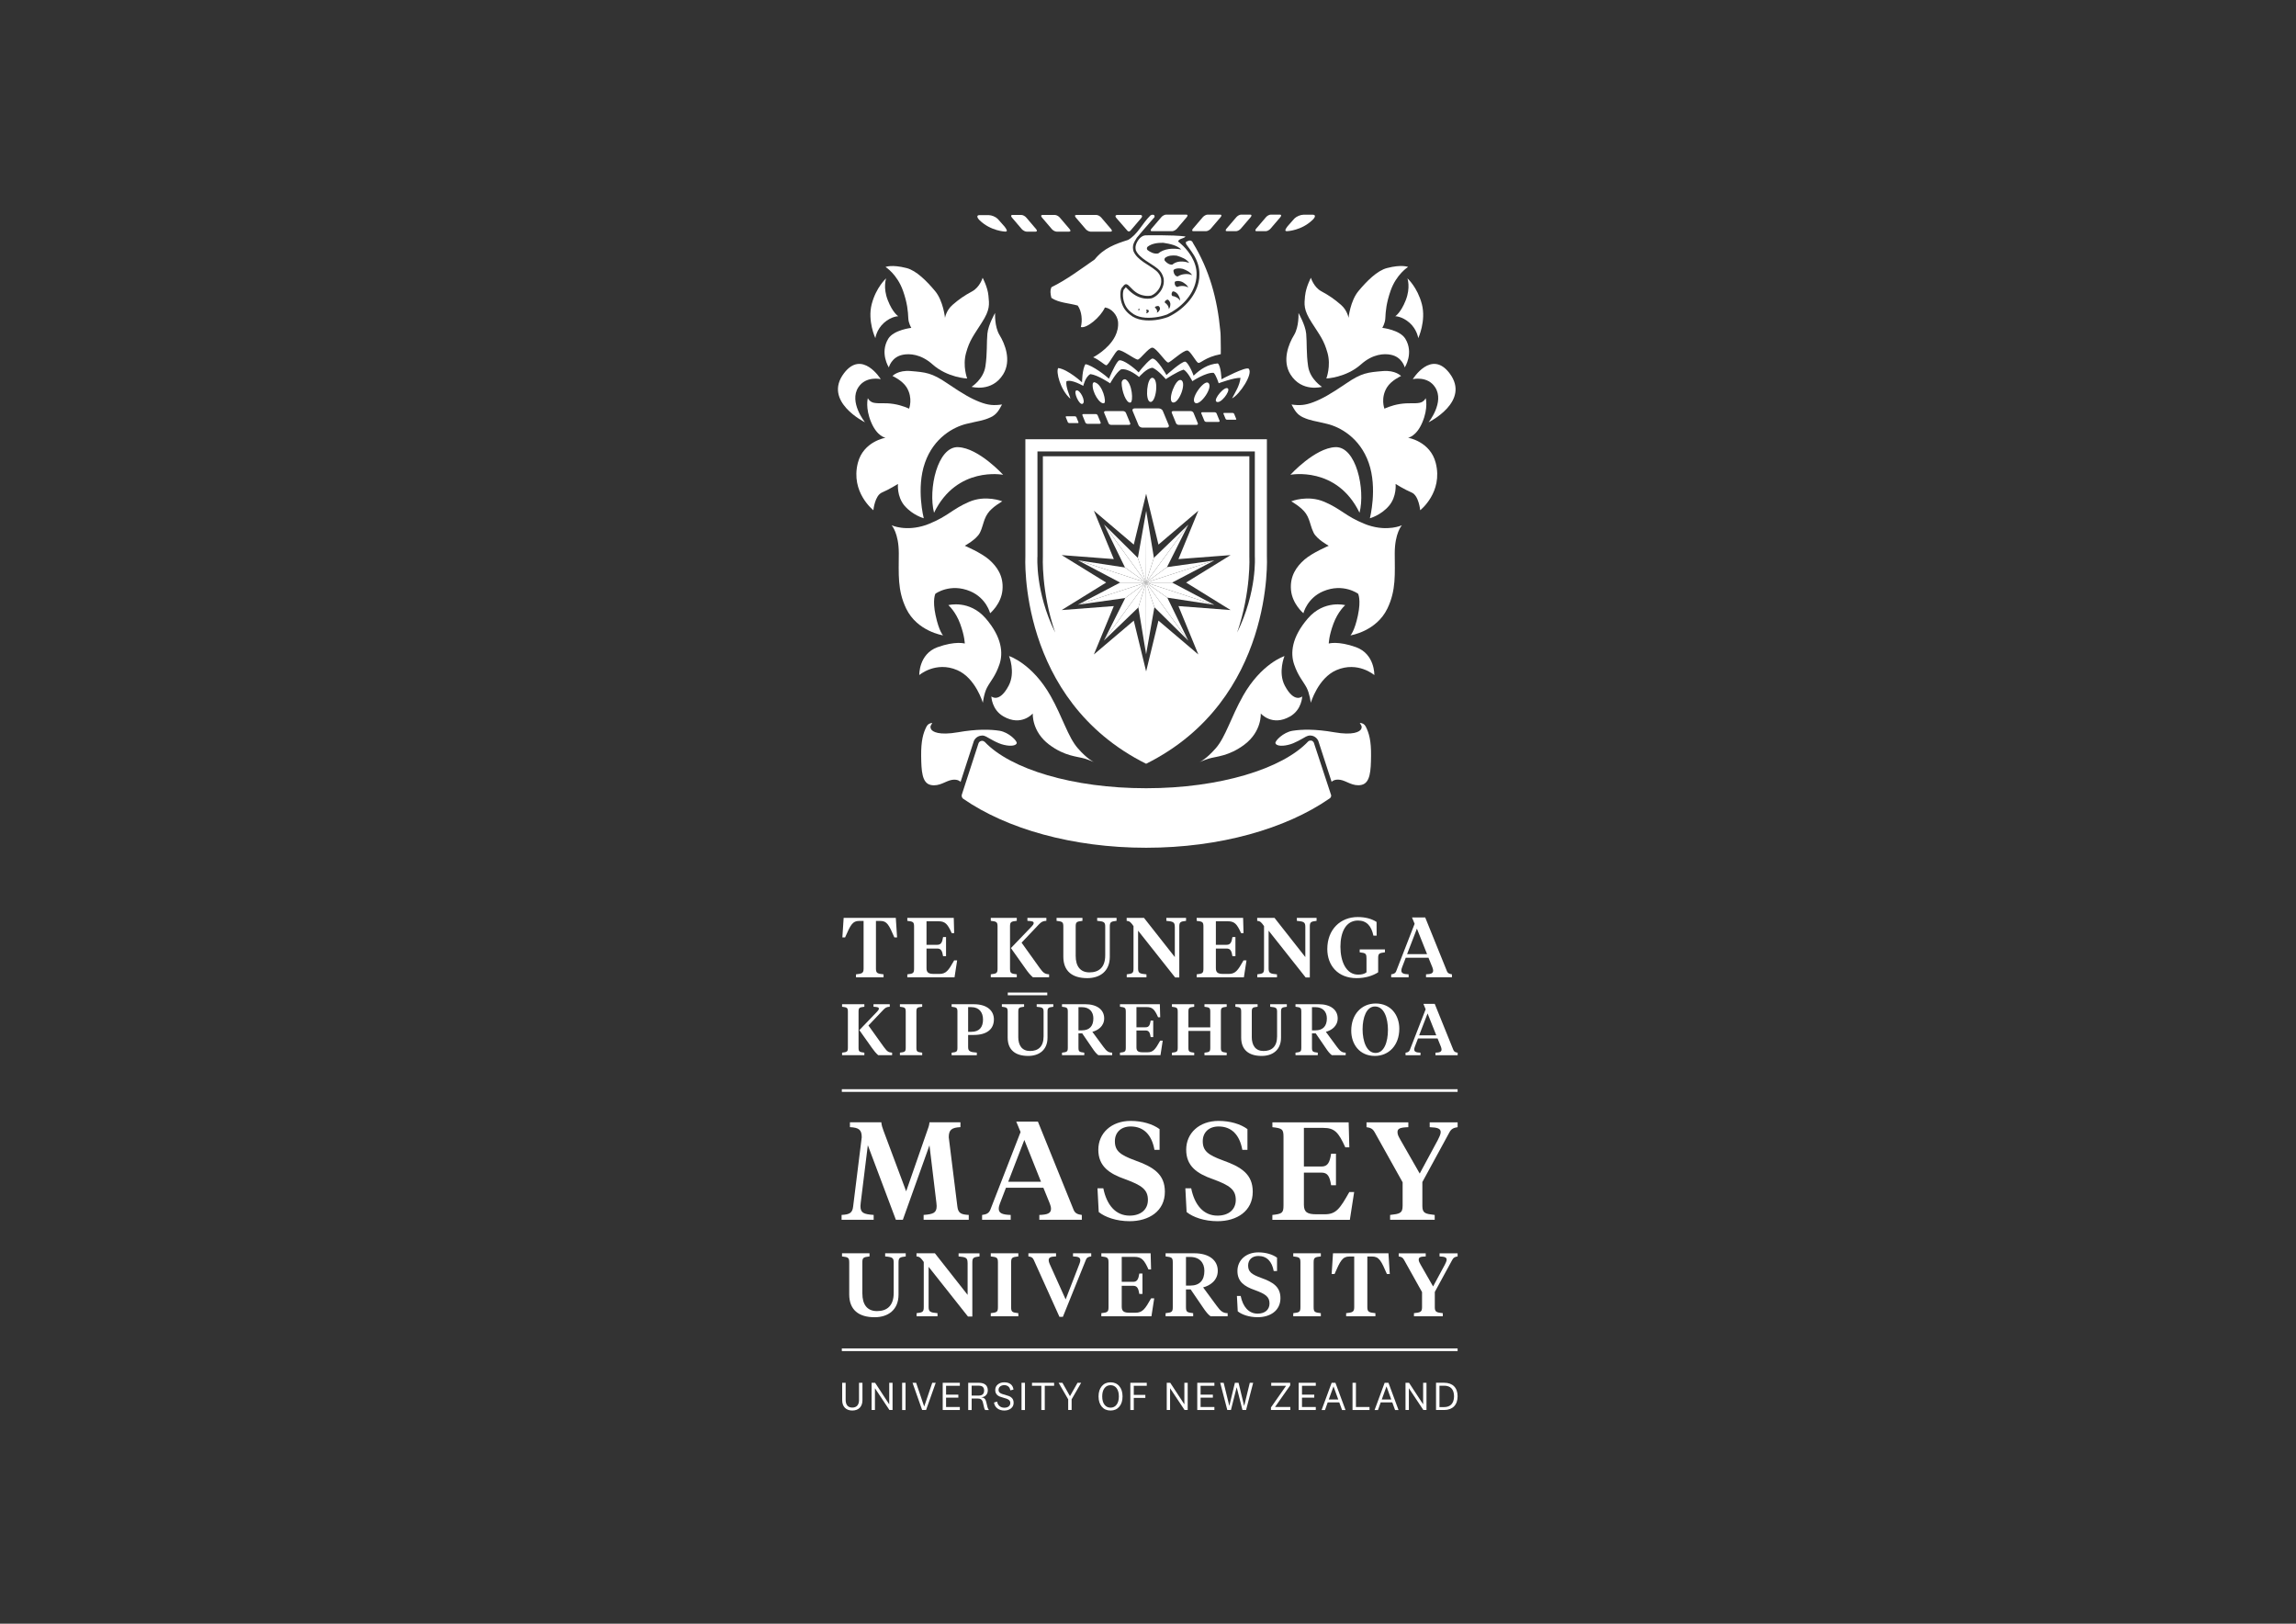 <?xml version="1.0" encoding="UTF-8"?><svg id="P_White" xmlns="http://www.w3.org/2000/svg" viewBox="0 0 841.89 595.28"><rect x="0" y="0" width="841.89" height="595.28" fill="#333333" stroke="none"/><defs><style>.cls-1{fill:#fff;}.cls-2{fill:none;stroke:#fff;stroke-miterlimit:10;}</style></defs><g id="Crest"><path class="cls-1" d="m363.51,255.32s.1,4.87,4.45,7.34c6.6,3.78,10.74-1.09,10.74-1.09,0,0-.47,6.56,6.02,11.43,5.78,4.33,10.29,4.28,13.11,5.14,1.71.55,3.36,1.28,3.36,1.28,0,0-2.41-1-5.99-5.11-3.58-4.09-5.62-11.48-9.94-19.12-6.79-12.02-15.26-14.67-15.26-14.67,0,0,2.44,5.93-.13,10.84-3.48,6.6-6.36,3.95-6.36,3.95"/><path class="cls-1" d="m343.07,225.66c-1.25-5.85-.08-7.99-.08-7.99,0,0,5.44-4.01,12.8-.9,5.91,2.51,7.27,8.05,7.27,8.05,0,0,4.07-3.37,4.52-8.51.47-5.13-2.01-8.61-4.92-11.16-2.93-2.54-8.9-5.07-8.9-5.07,0,0,4.31-2.33,5.53-4.74.49-.95.78-1.88,1.07-2.82.44-1.44.84-2.86,1.8-4.27,1.54-2.32,5.36-4.46,5.36-4.46,0,0-6.04-2.46-12.19.2-6.17,2.66-7.72,5.25-14.6,8.03-.45.19-.88.35-1.3.5h-.02c-7.36,2.46-12.47.05-12.47.05,0,0,2.63,2.82,2.63,10.29s-.56,13.48,2.71,20.26c4.05,8.39,13.52,9.81,13.52,9.81,0,0-1.47-1.42-2.72-7.28"/><path class="cls-1" d="m350.98,245.67c6.76,2.9,9.41,11.99,9.41,11.99,0,0,.4-3.47,1.56-5.64,1.3-2.41,3.05-4.1,4.54-8.5,1.38-4.09.92-9.89-5.06-16.82-6-6.92-13.69-4.85-13.69-4.85,0,0,2.65,2.26,4.34,6.86,1.68,4.6,1.68,7.22,1.68,7.22,0,0-3.37-1.04-10,1.34-6.91,2.53-6.68,10.22-6.68,10.22,0,0,6.03-5.2,13.9-1.82"/><path class="cls-1" d="m331.11,106.59c1.59,4.54,1.83,7.52,1.94,10.05.07,1.94,1.11,3.56,1.11,3.56,0,0-6.42.72-8.44,3.96-3.23,5.27.2,10.55.2,10.55,0,0,.92-3.86,5.18-4.66,2.35-.45,6.51-.32,10.85,3.55,5.48,4.88,12.69,5.17,12.69,5.17,0,0-1.74-4.56-.42-9.33,1.31-4.76,2.76-6.39,5.79-11.18,3.06-4.74,2.74-6.58,2.43-9.83-.29-3.2-2.13-6.59-2.13-6.59,0,0-1.01,3.44-3.83,4.97-2.85,1.53-4.89,2.94-7.21,4.97-2.34,2.02-2.76,4.76-2.76,4.76,0,0-.61-6.19-3.64-9.84-3.05-3.64-6.85-7.49-10.44-8.42-5.49-1.41-7.72-.4-7.72-.4,0,0,4.25,2.64,6.39,8.71"/><path class="cls-1" d="m364.87,114.74s-2.52,4.35-2.82,7.59c-.32,3.25,0,7.2-.72,11.97-.71,4.77-5.07,7.51-5.07,7.51,0,0,7.42,2.12,11.57-4.56,3.16-5.09.62-11.26-1.32-14.41-1.92-3.15-1.63-8.1-1.63-8.1"/><path class="cls-1" d="m324.11,118.37c2.8-2.47,5.28-2.43,5.28-2.43,0,0-2.04-1.21-3.86-5.88-1.83-4.66-.61-8-.61-8,0,0-3.66,3.23-5.28,9.42-1.61,6.19,1.33,12.49,1.33,12.49,0,0,.41-3.16,3.15-5.6"/><path class="cls-1" d="m314.73,142c2.77-4.28,8.22-3,8.22-3,0,0-6.81-11-13.5-2.14-7.8,10.34,7.72,17.96,7.72,17.96,0,0-5.97-7.39-2.44-12.82"/><path class="cls-1" d="m351.36,163.93c-7.61-.33-11.07,15.46-8.87,24.06,8.36-17.24,25.34-13.92,25.34-13.92,0,0-8.95-9.82-16.46-10.13"/><path class="cls-1" d="m331.71,185.44c2.96,3.46,7.01,4.56,7.01,4.56,0,0-2.84-10.97.42-20.29,3.24-9.34,10.63-13.19,15.21-14.31,4.56-1.12,6.09-1.12,8.92-2.43,2.2-1.04,2.99-2.53,4.15-4.68-2.93.41-4.97.31-8.11-.9-3.15-1.22-6.07-2.85-11.87-6.79-5.78-3.96-8.02-4.1-13.49-4.57-4.67-.41-6.7,1.81-6.7,1.81,0,0,3.59,1.6,5.19,4.16,2.43,3.96.9,7.83.9,7.83,0,0-2.44-1.22-5.68-1.73-3.25-.51-5.18-.06-7.11-.41-1.72-.29-2.33-1.72-2.33-1.72,0,0-1.01,3.55,1.22,8.85,2.22,5.26,5.27,5.67,5.27,5.67,0,0-8.13,1.3-10.16,9.23-2.73,10.75,5.7,17.34,5.7,17.34,0,0,.51-5.38,3.14-6.49,2.63-1.11,5.88-3.15,5.88-3.15,0,0-.51,4.56,2.43,8.02"/><path class="cls-1" d="m380.41,204.06v-38.56h79.71v38.56s.88,12.86-6.49,27.85c5.18-15.13,4.48-27.98,4.48-27.98v-36.64h-75.71v36.64s-.69,12.85,4.51,27.98c-7.39-14.99-6.51-27.85-6.51-27.85m70.83,19.6l-19.12-1.46,7.29,17.74-14.62-12.41-4.52,18.63-4.53-18.63-14.63,12.41,7.31-17.74-19.12,1.46,16.31-10.09-16.31-10.06,19.12,1.46-7.31-17.74,14.63,12.43,4.53-18.65,4.52,18.65,14.62-12.43-7.29,17.74,19.12-1.46-16.31,10.06,16.31,10.09Zm-75.25-19.81s-2.94,52.61,44.28,76.16c47.22-23.55,44.28-76.16,44.28-76.16v-42.81h-88.56v42.81Z"/><path class="cls-1" d="m360.1,269.65c.56,0,1.03.16,1.52.41,1.4.76,4.07,2.47,6.51,3.02,2.83.68,4.52.16,4.68-.63.19-.82-2.89-3.96-6.25-4.53-3.38-.54-8.44-.67-15.31.54-6.88,1.2-9.41-.15-9.88-1.21-.48-1.07.11-1.44.49-2.21-.96.07-1.67.46-2.12,1.32-1.24,2.4-2.03,5.27-1.97,10.76.07,5.49.29,9.94,3.48,10.65,3.19.7,5.53-1.51,7.83-1.86,2.29-.36,3.14.76,3.14.76l4.88-15.01c.5-1.16,1.67-1.98,3.02-1.98"/><path class="cls-1" d="m498.61,265.03c.38.78.98,1.15.51,2.22-.49,1.06-3.02,2.41-9.89,1.21-6.88-1.21-11.96-1.09-15.32-.54-3.37.56-6.44,3.71-6.24,4.53.16.8,1.85,1.32,4.68.63,2.44-.54,5.1-2.26,6.51-3.02.49-.24.96-.41,1.51-.41,1.36,0,2.52.83,3.03,1.99l4.88,15.01s.85-1.12,3.15-.76c2.29.35,4.64,2.56,7.82,1.86,3.19-.72,3.43-5.16,3.48-10.65.07-5.5-.73-8.36-1.96-10.76-.46-.85-1.15-1.24-2.13-1.32"/><path class="cls-1" d="m481.8,272.37c-.24-.51-.61-.88-1.17-.88-.37,0-.7.1-.95.33-9.42,10.04-32.48,17.16-59.42,17.16s-49.74-7.02-59.18-16.99c-.29-.24-.62-.39-.98-.39-.57,0-1.07.34-1.28.83l-6.12,18.83c-.06.15-.07.3-.07.47,0,.48.23.89.58,1.13,15.85,10.96,40.01,17.94,67.05,17.94s51.24-6.99,67.13-17.98c.41-.23.72-.61.72-1.1,0-.17-.03-.34-.11-.49-.03,0-6.21-18.85-6.21-18.85"/><path class="cls-1" d="m442.21,84.76c.54,0,1.31-.41,1.76-.93l3.59-4.2c.46-.54.38-.95-.13-.95h-4.64c-.52,0-1.31.42-1.77.95l-3.58,4.2c-.45.52-.39.93.13.93h4.64Z"/><path class="cls-1" d="m422.37,84.76h7.42c.53,0,1.31-.41,1.77-.93l3.58-4.2c.44-.54.39-.95-.14-.95h-7.41c-.53,0-1.34.42-1.77.95l-3.59,4.2c-.46.52-.39.93.14.93"/><path class="cls-1" d="m374.63,83.97c.46.51,1.26.95,1.78.95h3.35c.51,0,.6-.43.14-.95l-3.59-4.21c-.44-.52-1.23-.95-1.76-.95h-3.36c-.51,0-.59.43-.14.95l3.59,4.21Z"/><path class="cls-1" d="m385.66,83.97c.43.51,1.24.95,1.77.95h4.61c.55,0,.61-.43.15-.95l-3.59-4.21c-.44-.52-1.24-.95-1.75-.95h-4.64c-.53,0-.59.43-.14.95l3.6,4.21Z"/><path class="cls-1" d="m368.61,84.91c1.04,0,.5-.83-.26-1.84l-2.51-2.83c-.76-.76-2.24-1.37-3.28-1.37h-3.43c-1.03,0-1.01.8.04,1.85,4.11,4.02,9.44,4.19,9.44,4.19"/><path class="cls-1" d="m453.22,84.76c.53,0,1.32-.41,1.76-.93l3.6-4.2c.45-.54.39-.95-.14-.95h-3.36c-.52,0-1.3.42-1.75.95l-3.6,4.2c-.44.52-.39.93.14.93h3.36Z"/><path class="cls-1" d="m464.13,84.76c.51,0,1.3-.41,1.74-.93l3.6-4.2c.43-.54.39-.95-.15-.95h-3.35c-.53,0-1.33.42-1.77.95l-3.59,4.2c-.44.52-.39.93.14.93h3.38Z"/><path class="cls-1" d="m471.91,84.76s5.31-.16,9.44-4.2c1.05-1.03,1.08-1.84.02-1.84h-3.43c-1.05,0-2.52.62-3.29,1.38l-2.49,2.81c-.76,1.01-1.32,1.85-.26,1.85"/><path class="cls-1" d="m398.07,83.97c.44.51,1.24.95,1.78.95h7.42c.53,0,.58-.43.12-.95l-3.59-4.21c-.44-.52-1.22-.95-1.76-.95h-7.42c-.53,0-.59.43-.14.95l3.6,4.21Z"/><path class="cls-1" d="m413.26,84.42c.37.56,1,.56,1.38,0l3.95-4.64c.37-.54.15-.99-.52-.99h-8.36c-.67,0-.88.46-.5.98l4.05,4.66Z"/><path class="cls-1" d="m413.54,87.99c-4.55,1.46-8.8,2.94-12.16,7.14-5.19,3.6-10.35,7.48-15.82,10.15-.62,1.21-.34,2.72-.04,3.93,2.72,1.83,6.33,1.88,9.65,2.81,1.51,2.12,1.78,5.46,1.15,7.88,2.1.62,7.22-3.58,8.83-7.18,2.42.32,4.51,2.76,4.8,5.19.19,1.98-.27,3.77-1.05,5.35-2.43,4.86-8.06,7.73-8.06,7.73,2.28.93,3.97,2.69,4.74,2.92.81.22,3.36-5.28,4.43-5.52,1.36-.32,6.13,3.44,7.17,3.44.87,0,4.01-4.45,5.37-4.37,1.53.1,4.73,5.3,5.78,5.45.71.08,5.51-4.58,7.05-4.41,1.11.12,3.15,4.21,3.97,4.53.86.3,2.47-2.09,8.28-3.19,0,0,.05-3.78-.05-6.58-.02-.77-.06-1.47-.13-2-1.1-11.81-4.05-22.43-10.01-32.16-.3-.9-1.19-1.22-2.09-.61-.58,0-.62.51-.39,1.06,0,0,2.05,2.7,2.88,4.1,1.22,2.1,2.01,4.44,1.95,7,.01.91-.08,1.79-.27,2.68-1.22,5.7-5.94,10.41-11.17,12.87-1.4.51-2.97.91-4.56,1.12-3.29.41-6.94.17-9.47-1.97-.83-.63-1.52-1.38-2.09-2.23-1.01-1.62-1.56-3.77-1.39-5.81.04-.7.22-1.66.79-2.11l.14-.2c2.04-2.8,2.66,2.54,7.74,3.36.81.16,1.68.18,2.55.02.81-.31,1.56-.85,2.19-1.56.72-.79,1.22-1.7,1.43-2.64.15-.66.16-1.33.07-1.99-.27-1.19-.9-2.17-1.81-2.93-2.64-2.22-6.92-3.83-8.31-7.14-.26-.95-.28-1.74-.05-2.53.24-.79.77-1.65,1.28-2.46.13-.2,2.36-2.83,2.39-2.83l4.07-4.68c.32-1.23-1.19-.93-1.5-.63-3.06,3.01-4.61,6.93-8.25,9.02"/><path class="cls-1" d="m433.17,91.48c-3.01-.63-6.34-.35-8.48,1.43-1.51.29-2.88-.44-3.92-1.24-.31-.29-.31-.91.02-1.2,1.5-1.19,3.64-1.49,5.74-1.46,2.56.39,5.14.96,6.63,2.48m2.9,4.91c-2.13-.78-4.55-.81-6.2.61-1.11.11-2.05-.63-2.74-1.4-.2-.28-.16-.81.08-1.06,1.17-.92,2.73-.99,4.25-.83,1.8.54,3.64,1.23,4.61,2.68m1.07,4.49c-1.58-.74-3.93-.46-5.25.45-.85.01-1.4-.78-1.56-1.73-.09-.46-.04-.6.17-.78.93-.58,2.12-.51,3.26-.26,1.34.52,2.71,1.17,3.38,2.32m-5.42,4.31c-.63-.07-.96-.73-.98-1.45,0-.36.05-.46.2-.55.76-.36,1.64-.18,2.49.12.96.54,1.9,1.15,2.28,2.09-1.11-.71-2.89-.73-3.98-.2m-1.8,3.33c-.42-.3-.39-.9-.13-1.42.13-.24.22-.3.38-.3.68.04,1.24.51,1.7,1.05.49.76.91,1.58.82,2.37-.5-.94-1.77-1.64-2.77-1.69m-1.36,4.77c.08-.87-.61-1.9-1.41-2.34-.2-.4.15-.78.67-1.04.24-.1.33-.12.47-.05.53.34.76.9.86,1.48,0,.71-.1,1.44-.59,1.95m-4.39,1.34c.33-.57-.02-1.42-.69-1.9-.05-.3.39-.49.96-.57.26-.03.37,0,.47.07.41.34.46.76.4,1.18-.22.49-.51.98-1.14,1.22m-3.05-.22c-.23.21-.48.42-.88.42.29-.24.29-.77.04-1.18.04-.17.32-.17.62-.09.15.04.2.07.24.15.15.27.1.5-.02.71m-3.36-.76c-.14.07-.3.12-.49.05.19-.07.26-.32.22-.54.05-.09.19-.04.31.05.12.26.05.36-.04.43m16.96-26.99c-4.84-.63-14.67-.41-14.67-.41-.62.07-.98.19-1.5.56-.41.26-.6.5-.9.84-.62.76-.99,1.58-1.16,2.21-.16.59-.16,1.19.02,1.9,1.23,2.9,5.61,4.72,8.01,6.74,1.07.88,1.83,2.09,2.15,3.5.12.78.12,1.61-.07,2.4-.26,1.11-.81,2.19-1.67,3.09-.72.85-1.61,1.47-2.6,1.83-1.09.22-2.07.2-3.02.03-2.62-.44-4.71-2.15-6.51-4.09-.22.23-.32.39-.43.55l-.15.14c-.29.2-.41,1.08-.43,1.39-.17,1.85.35,3.8,1.23,5.23.5.77,1.13,1.44,1.87,2,2.19,1.89,5.51,2.15,8.75,1.74,1.5-.18,2.96-.57,4.29-1.04,5.02-2.4,9.46-6.87,10.57-12.19.17-.82.27-1.65.27-2.46.05-2.33-.67-4.49-1.82-6.47-.86-1.45-1.75-2.65-3.16-4.07-.68-.69-1.33-1.13-1.83-1.63.63-1.21,2.15-.9,2.75-1.8"/><path class="cls-1" d="m501.6,192.52h-.03c-.43-.15-.85-.31-1.31-.5-6.87-2.78-8.44-5.38-14.61-8.03-6.15-2.66-12.18-.2-12.18-.2,0,0,3.81,2.15,5.36,4.46.96,1.41,1.34,2.83,1.79,4.27.28.93.59,1.87,1.07,2.82,1.22,2.41,5.52,4.75,5.52,4.75,0,0-5.97,2.52-8.88,5.06-2.92,2.54-5.41,6.03-4.95,11.16.47,5.14,4.55,8.51,4.55,8.51,0,0,1.35-5.55,7.26-8.05,7.35-3.11,12.79.9,12.79.9,0,0,1.17,2.14-.07,7.98-1.25,5.86-2.73,7.29-2.73,7.29,0,0,9.48-1.43,13.53-9.82,3.28-6.78,2.71-12.78,2.71-20.26s2.62-10.29,2.62-10.29c0,0-5.12,2.42-12.46-.05"/><path class="cls-1" d="m455.75,255.19c-4.33,7.64-6.36,15.04-9.95,19.12-3.58,4.11-6,5.11-6,5.11,0,0,1.66-.73,3.37-1.28,2.82-.87,7.32-.82,13.11-5.14,6.49-4.88,6.01-11.43,6.01-11.43,0,0,4.14,4.87,10.75,1.09,4.34-2.48,4.45-7.34,4.45-7.34,0,0-2.89,2.65-6.38-3.95-2.58-4.92-.12-10.84-.12-10.84,0,0-8.46,2.65-15.26,14.67"/><path class="cls-1" d="m497.24,237.27c-6.63-2.38-10.01-1.34-10.01-1.34,0,0,0-2.63,1.69-7.22,1.69-4.6,4.34-6.85,4.34-6.85,0,0-7.69-2.07-13.68,4.85-5.99,6.92-6.45,12.73-5.07,16.82,1.5,4.39,3.25,6.09,4.55,8.5,1.16,2.17,1.58,5.64,1.58,5.64,0,0,2.64-9.09,9.39-11.99,7.88-3.38,13.91,1.82,13.91,1.82,0,0,.24-7.69-6.69-10.22"/><path class="cls-1" d="m516.07,102.05s1.22,3.34-.61,8.01c-1.83,4.66-3.85,5.88-3.85,5.88,0,0,2.47-.04,5.28,2.43,2.73,2.44,3.15,5.61,3.15,5.61,0,0,2.94-6.3,1.32-12.5-1.63-6.19-5.28-9.42-5.28-9.42"/><path class="cls-1" d="m484.74,141.82s-4.37-2.74-5.08-7.51c-.71-4.77-.4-8.71-.71-11.97-.31-3.25-2.83-7.59-2.83-7.59,0,0,.28,4.95-1.63,8.1-1.94,3.15-4.48,9.32-1.32,14.41,4.16,6.68,11.57,4.56,11.57,4.56"/><path class="cls-1" d="m478.53,108.42c-.3,3.25-.6,5.09,2.44,9.83,3.05,4.79,4.49,6.41,5.81,11.18,1.32,4.76-.44,9.33-.44,9.33,0,0,7.22-.29,12.7-5.17,4.35-3.88,8.5-4,10.85-3.55,4.27.8,5.2,4.66,5.2,4.66,0,0,3.44-5.28.19-10.55-2.01-3.24-8.43-3.96-8.43-3.96,0,0,1.05-1.62,1.12-3.56.11-2.52.35-5.5,1.93-10.05,2.13-6.07,6.41-8.71,6.41-8.71,0,0-2.25-1.02-7.72.4-3.61.93-7.42,4.78-10.46,8.42-3.04,3.65-3.65,9.84-3.65,9.84,0,0-.42-2.73-2.76-4.76-2.34-2.03-4.35-3.45-7.19-4.97-2.84-1.53-3.85-4.97-3.85-4.97,0,0-1.82,3.39-2.13,6.59"/><path class="cls-1" d="m531.53,136.86c-6.7-8.86-13.49,2.14-13.49,2.14,0,0,5.45-1.28,8.2,3,3.54,5.44-2.42,12.82-2.42,12.82,0,0,15.52-7.62,7.71-17.96"/><path class="cls-1" d="m516.29,160.49s3.05-.41,5.26-5.67c2.24-5.3,1.22-8.85,1.22-8.85,0,0-.59,1.43-2.32,1.72-1.93.35-3.86-.09-7.1.41-3.26.51-5.71,1.73-5.71,1.73,0,0-1.51-3.86.93-7.82,1.58-2.56,5.17-4.16,5.17-4.16,0,0-2.04-2.21-6.7-1.81-5.46.47-7.71.61-13.48,4.57-5.78,3.93-8.72,5.57-11.88,6.79-3.15,1.21-5.17,1.31-8.11.9,1.18,2.15,1.96,3.64,4.17,4.68,2.85,1.3,4.37,1.3,8.92,2.43,4.58,1.11,11.97,4.97,15.23,14.31,3.26,9.32.41,20.29.41,20.29,0,0,4.05-1.1,7-4.56,2.94-3.46,2.43-8.03,2.43-8.03,0,0,3.25,2.04,5.9,3.15,2.63,1.12,3.12,6.49,3.12,6.49,0,0,8.45-6.58,5.7-17.34-2.01-7.93-10.13-9.23-10.13-9.23"/><path class="cls-1" d="m498.51,187.99c2.19-8.59-1.27-24.39-8.87-24.06-7.53.31-16.48,10.13-16.48,10.13,0,0,17-3.32,25.35,13.92"/><path class="cls-1" d="m437.68,137.75h0s0,0,0,0h0c-.96-2.7-2.43-5.12-3.12-5.17-1.34-.09-6.85,4.9-6.85,4.9,0,0-3.28-5.86-5.07-6.03-.76-.07-3.63,3.08-5.14,5.07-1.8-1.84-5.66-4.72-7.07-4.41-.84.18-2.63,3.98-3.8,6.72-.99-.99-6.07-4.9-8.61-5.32-1.22,1.8-1.26,6.66-1.26,6.66,0,0-5.17-4.76-8.73-5.24-.92,1.2.73,8.04,4.45,11.25-.12-.97-1.78-4.27-1.46-6.38,1.83-.9,6.18,1.68,6.18,1.68,0,0,.79-3.44,2.63-4.33,2.72.32,7.24,3.39,7.24,3.39,0,0,2.12-3.92,3.96-5.11,2.73-.58,6.63,2.78,6.63,2.78,0,0,2.88-3.39,5-3.37,2.1.93,4.82,4.16,4.82,4.16,0,0,4.07-2.74,6.52-3.49,1.47.74,3.21,4.24,3.21,4.24,0,0,5.13-3.37,7.83-3.05.92.9,1.82,3.81,1.82,3.81,0,0,5.6-2.09,8.01-1.98-.36,2.96-1.86,5.14-3.1,7.53,2.83-1.47,7.73-8.91,6.15-10.83-.88-1.08-10.03,3.82-10.03,3.82,0,0-.15-4.9-1.35-5.82-3.63.29-6.39,2.1-8.85,4.49"/><path class="cls-1" d="m437.68,137.75h0s0,0,0,0h0Z"/><path class="cls-1" d="m422.6,138.52c-2.06-.31-2.85,8.53-.8,8.83,2.11.32,3.24-8.46.8-8.83"/><path class="cls-1" d="m429.93,147.51c2.22.89,5.38-7.28,3.12-8.17-1.96-.77-5.02,7.36-3.12,8.17"/><path class="cls-1" d="m414.53,147.58c1.1-.28.68-6.95-1.74-8.47-.9-.32-1.51.59-1.51,1.18-.02,3.04,1.69,7.7,3.25,7.29"/><path class="cls-1" d="m438.27,147.72c1.82,1.16,6.92-6.07,4.68-7.41-1.59-.98-6.78,6.1-4.68,7.41"/><path class="cls-1" d="m401.58,140.22c-.59-.31-.91.28-.91.59-.32,3.01,2.69,7.61,4.19,6.99.95-.4-.55-6.65-3.27-7.58"/><path class="cls-1" d="m446,147.24c1.47,1.13,5.18-3.82,4.27-4.79-1.1-1.19-5.42,3.92-4.27,4.79"/><path class="cls-1" d="m394.61,143.17c-1.07.5,1.13,5.53,2.36,4.87,1.38-.74-1.04-5.49-2.36-4.87"/><path class="cls-1" d="m415.28,150.58l2.21,5.34c.18.46.84.86,1.44.86h8.87c.61,0,.95-.4.77-.86l-2.22-5.34c-.2-.46-.85-.85-1.44-.85h-8.88c-.61,0-.93.39-.74.85"/><path class="cls-1" d="m436.59,150.71h-6.39c-.44,0-.68.28-.54.63l1.58,3.84c.14.34.61.59,1.05.59h6.4c.42,0,.67-.26.53-.59l-1.59-3.84c-.14-.34-.59-.63-1.05-.63"/><path class="cls-1" d="m445.35,151.13h-4.48c-.31,0-.48.2-.38.42l1.12,2.71c.1.22.42.42.73.42h4.47c.3,0,.47-.2.38-.42l-1.11-2.71c-.09-.22-.44-.42-.73-.42"/><path class="cls-1" d="m448.62,151.69l.78,1.89c.08.15.31.3.51.3h3.13c.21,0,.32-.15.25-.3l-.77-1.89c-.07-.17-.3-.3-.52-.3h-3.12c-.22,0-.34.12-.27.3"/><path class="cls-1" d="m404.87,151.34l1.6,3.84c.13.34.59.59,1.04.59h6.38c.44,0,.67-.26.54-.59l-1.59-3.84c-.12-.34-.61-.63-1.04-.63h-6.39c-.45,0-.68.28-.55.63"/><path class="cls-1" d="m396.89,152.23l1.1,2.71c.12.23.43.43.74.43h4.49c.29,0,.45-.2.37-.43l-1.12-2.71c-.1-.24-.43-.43-.74-.43h-4.45c-.31,0-.48.19-.39.43"/><path class="cls-1" d="m391.06,152.62c-.22,0-.34.14-.28.3l.78,1.9c.07.15.3.29.51.29h3.13c.2,0,.34-.15.25-.29l-.77-1.9c-.07-.17-.3-.3-.52-.3h-3.12Z"/><polygon class="cls-1" points="420.22 213.58 423.11 204.51 420.29 187.3 420.22 213.58"/><polygon class="cls-1" points="417.23 204.55 420.21 213.58 420.29 187.29 417.23 204.55"/><polygon class="cls-1" points="417.41 222.69 420.25 239.86 420.22 213.58 417.41 222.69"/><polygon class="cls-1" points="420.25 239.86 423.29 222.63 420.22 213.58 420.25 239.86"/><polygon class="cls-1" points="417.23 204.55 404.83 192.3 420.22 213.58 417.23 204.55"/><polygon class="cls-1" points="404.83 192.3 412.51 208.05 420.22 213.58 404.83 192.3"/><polygon class="cls-1" points="423.29 222.62 435.69 234.85 420.22 213.58 423.29 222.62"/><polygon class="cls-1" points="435.7 234.85 428.03 219.11 420.21 213.58 435.7 234.85"/><polygon class="cls-1" points="412.51 208.05 395.27 205.42 420.22 213.58 412.51 208.05"/><polygon class="cls-1" points="395.27 205.42 410.73 213.58 420.21 213.58 395.27 205.42"/><polygon class="cls-1" points="428.03 219.11 445.25 221.74 420.22 213.58 428.03 219.11"/><polygon class="cls-1" points="445.25 221.74 429.79 213.58 420.22 213.58 445.25 221.74"/><polygon class="cls-1" points="410.73 213.58 395.26 221.69 420.22 213.58 410.73 213.58"/><polygon class="cls-1" points="395.26 221.69 412.6 219.25 420.21 213.58 395.26 221.69"/><polygon class="cls-1" points="420.22 213.58 429.79 213.58 445.25 205.48 420.22 213.58"/><polygon class="cls-1" points="445.25 205.48 427.91 207.92 420.22 213.58 445.25 205.48"/><polygon class="cls-1" points="412.6 219.25 404.79 234.83 420.22 213.58 412.6 219.25"/><polygon class="cls-1" points="404.79 234.83 417.41 222.69 420.21 213.58 404.79 234.83"/><polygon class="cls-1" points="427.91 207.92 435.73 192.33 420.22 213.58 427.91 207.92"/><polygon class="cls-1" points="435.73 192.34 423.11 204.51 420.22 213.58 435.73 192.34"/></g><path class="cls-1" d="m324.21,384c1.06,1.44,1.54,1.84,2.9,1.92v.93h-5.08c-.77-.64-1.6-1.65-2.32-2.69l-4.61-6.5,6.49-6.76c.37-.37.67-.75.67-1.12,0-.45-.4-.61-1.97-.69v-.93h5.96v.93c-1.15.05-1.6.34-2.4,1.17l-5.41,5.7,5.75,8.04Zm-9.4.08c0,1.46.27,1.62,2.13,1.84v.93h-8.17v-.93c1.86-.21,2.13-.37,2.13-1.84v-13.15c0-1.46-.27-1.62-2.13-1.84v-.93h8.17v.93c-1.86.21-2.13.37-2.13,1.84v13.15Z"/><path class="cls-1" d="m336.02,384.08c0,1.46.27,1.62,2.13,1.84v.93h-8.17v-.93c1.86-.21,2.13-.37,2.13-1.84v-13.15c0-1.46-.27-1.62-2.13-1.84v-.93h8.17v.93c-1.86.21-2.13.37-2.13,1.84v13.15Z"/><path class="cls-1" d="m354.99,378.28h1.15c2.96,0,4.31-1.68,4.31-4.5,0-2.66-1.44-4.55-4.31-4.55h-1.15v9.05Zm0,5.62c0,1.49.72,1.84,3.19,2v.96h-9.24v-.93c1.86-.21,2.13-.37,2.13-1.84v-13.15c0-1.46-.27-1.62-2.13-1.84v-.93h8.15c5.01,0,7.35,2.5,7.35,5.54,0,3.49-2.42,5.72-7.4,5.72h-2.05v4.47Z"/><path class="cls-1" d="m373.37,380.09c0,3.25,1.41,5.22,4.34,5.22s4.95-1.54,4.95-5.38v-8.97c0-1.44-.35-1.68-2.53-1.86v-.93h6.1v.93c-1.87.21-2.13.42-2.13,1.86v9.45c0,4.58-3.14,6.71-7.08,6.71-4.71,0-7.53-2.18-7.53-6.76v-9.43c0-1.46-.27-1.62-2.13-1.84v-.93h8.15v.93c-1.86.21-2.13.37-2.13,1.84v9.16Z"/><path class="cls-1" d="m395.45,369.25v8.49h1.28c2.79,0,4.18-1.6,4.18-4.37,0-2.4-1.41-4.13-4.23-4.13h-1.22Zm0,14.83c0,1.46.27,1.62,2.13,1.84v.93h-8.17v-.93c1.86-.21,2.13-.37,2.13-1.84v-13.15c0-1.46-.27-1.62-2.13-1.84v-.93h8.49c4.42,0,6.98,2.08,6.98,5.19,0,2.9-2.34,4.42-4.34,4.93l4.02,5.46c1.2,1.63,1.86,2.16,3.25,2.18v.93h-5.06c-.77-.56-1.44-1.41-2.24-2.61l-3.68-5.38h-1.38v5.22Z"/><path class="cls-1" d="m410.67,385.92c1.86-.21,2.13-.37,2.13-1.84v-13.15c0-1.46-.27-1.62-2.13-1.84v-.93h14.62l.13,4.79h-.77c-1.3-2.9-2.08-3.73-4.21-3.73h-3.73v7.4h3.38c1.17,0,1.57-.75,1.84-2.45h.93v6.05h-.93c-.27-1.7-.66-2.42-1.84-2.42h-3.38v6.18c0,1.44.72,1.81,2.37,1.81h1.65c2.16,0,2.9-1.09,4.68-4.26h.93l-.82,5.32h-14.86v-.93Z"/><path class="cls-1" d="m435.76,376.66h8.02v-5.72c0-1.46-.27-1.62-2.13-1.84v-.93h8.15v.93c-1.87.21-2.13.37-2.13,1.84v13.15c0,1.46.27,1.62,2.13,1.84v.93h-8.15v-.93c1.86-.21,2.13-.37,2.13-1.84v-6.15h-8.02v6.15c0,1.46.27,1.62,2.13,1.84v.93h-8.17v-.93c1.86-.21,2.13-.37,2.13-1.84v-13.15c0-1.46-.27-1.62-2.13-1.84v-.93h8.17v.93c-1.86.21-2.13.37-2.13,1.84v5.72Z"/><path class="cls-1" d="m458.99,380.09c0,3.25,1.41,5.22,4.34,5.22s4.95-1.54,4.95-5.38v-8.97c0-1.44-.35-1.68-2.53-1.86v-.93h6.1v.93c-1.87.21-2.13.42-2.13,1.86v9.45c0,4.58-3.14,6.71-7.08,6.71-4.71,0-7.53-2.18-7.53-6.76v-9.43c0-1.46-.27-1.62-2.13-1.84v-.93h8.15v.93c-1.86.21-2.13.37-2.13,1.84v9.16Z"/><path class="cls-1" d="m481.07,369.25v8.49h1.28c2.79,0,4.18-1.6,4.18-4.37,0-2.4-1.41-4.13-4.24-4.13h-1.22Zm0,14.83c0,1.46.27,1.62,2.13,1.84v.93h-8.17v-.93c1.86-.21,2.13-.37,2.13-1.84v-13.15c0-1.46-.27-1.62-2.13-1.84v-.93h8.49c4.42,0,6.98,2.08,6.98,5.19,0,2.9-2.34,4.42-4.34,4.93l4.02,5.46c1.2,1.63,1.86,2.16,3.25,2.18v.93h-5.06c-.77-.56-1.44-1.41-2.24-2.61l-3.68-5.38h-1.38v5.22Z"/><path class="cls-1" d="m508.93,377.67c0-4.45-1.41-8.68-4.77-8.68-3.12,0-4.53,4.05-4.53,8.36s1.44,8.68,4.77,8.68c3.14,0,4.52-4.05,4.52-8.36m-13.45.21c0-6.1,3.86-9.98,8.97-9.98,5.62,0,8.65,4.34,8.65,9.24,0,6.1-3.86,9.98-8.97,9.98-5.65,0-8.65-4.34-8.65-9.24"/><path class="cls-1" d="m520.37,379.56h6.28l-3.19-8.01-3.09,8.01Zm6.74,1.15h-7.16l-1.14,2.98c-.16.4-.24.75-.24,1.04,0,.85.66,1.15,2.29,1.2v.93h-5.48v-.93c.75-.11,1.28-.27,1.57-.99l5.8-14.91-.82-2h4.15l6.84,16.91c.29.72.85.88,1.57.99v.93h-8.15v-.93c1.57-.05,2.24-.32,2.24-1.17,0-.29-.08-.64-.24-1.04l-1.22-3.01Z"/><path class="cls-1" d="m328.47,336.51l.47,7.17h-.99c-1.99-4.62-2.73-6.05-5.12-6.05h-1.64v17.53c0,1.71.68,1.8,2.79,2.05v1.09h-10.11v-1.09c2.08-.25,2.79-.34,2.79-2.05v-17.53h-1.64c-2.39,0-3.14,1.43-5.15,6.05h-.99l.47-7.17h19.15Z"/><path class="cls-1" d="m332.69,357.21c2.17-.25,2.48-.43,2.48-2.14v-15.33c0-1.71-.31-1.89-2.48-2.14v-1.09h17.03l.15,5.58h-.9c-1.52-3.38-2.42-4.34-4.9-4.34h-4.34v8.63h3.94c1.37,0,1.83-.87,2.14-2.85h1.08v7.04h-1.08c-.31-1.99-.78-2.82-2.14-2.82h-3.94v7.2c0,1.68.84,2.11,2.76,2.11h1.92c2.52,0,3.38-1.27,5.46-4.96h1.09l-.96,6.21h-17.31v-1.09Z"/><path class="cls-1" d="m381.3,354.97c1.24,1.67,1.8,2.14,3.38,2.23v1.09h-5.93c-.9-.75-1.86-1.92-2.7-3.14l-5.37-7.57,7.57-7.88c.43-.44.78-.87.78-1.3,0-.53-.47-.72-2.3-.81v-1.09h6.95v1.09c-1.33.06-1.86.4-2.79,1.36l-6.3,6.64,6.7,9.37Zm-10.95.09c0,1.71.31,1.89,2.48,2.14v1.09h-9.53v-1.09c2.17-.25,2.48-.43,2.48-2.14v-15.33c0-1.71-.31-1.89-2.48-2.14v-1.09h9.53v1.09c-2.17.25-2.48.43-2.48,2.14v15.33Z"/><path class="cls-1" d="m394.43,350.41c0,3.79,1.64,6.08,5.06,6.08s5.77-1.8,5.77-6.27v-10.46c0-1.67-.4-1.95-2.95-2.17v-1.09h7.11v1.09c-2.17.25-2.48.5-2.48,2.17v11.02c0,5.34-3.66,7.82-8.26,7.82-5.49,0-8.78-2.54-8.78-7.88v-10.98c0-1.71-.31-1.89-2.48-2.14v-1.09h9.49v1.09c-2.17.25-2.48.43-2.48,2.14v10.67Z"/><path class="cls-1" d="m430.77,339.77c0-1.67-.56-1.95-3.1-2.17v-1.09h7.23v1.09c-2.17.25-2.48.5-2.48,2.17v18.59h-1.52l-13.59-17.16v13.84c0,1.68.53,1.96,3.07,2.17v1.09h-7.23v-1.09c2.2-.25,2.48-.5,2.48-2.17v-15.51c-.93-1.33-1.36-1.86-2.51-1.92v-1.09h6.36l11.3,14.36v-11.11Z"/><path class="cls-1" d="m438.79,357.21c2.17-.25,2.48-.43,2.48-2.14v-15.33c0-1.71-.31-1.89-2.48-2.14v-1.09h17.03l.15,5.58h-.9c-1.52-3.38-2.42-4.34-4.9-4.34h-4.34v8.63h3.94c1.37,0,1.83-.87,2.14-2.85h1.09v7.04h-1.09c-.31-1.99-.78-2.82-2.14-2.82h-3.94v7.2c0,1.68.84,2.11,2.76,2.11h1.92c2.52,0,3.38-1.27,5.46-4.96h1.09l-.96,6.21h-17.31v-1.09Z"/><path class="cls-1" d="m478.63,339.77c0-1.67-.56-1.95-3.1-2.17v-1.09h7.23v1.09c-2.17.25-2.48.5-2.48,2.17v18.59h-1.52l-13.59-17.16v13.84c0,1.68.53,1.96,3.07,2.17v1.09h-7.23v-1.09c2.2-.25,2.48-.5,2.48-2.17v-15.51c-.93-1.33-1.36-1.86-2.51-1.92v-1.09h6.36l11.29,14.36v-11.11Z"/><path class="cls-1" d="m501.05,351.31c0-1.71-.28-1.92-2.48-2.17v-1.06h9.25v1.06c-2.17.25-2.48.46-2.48,2.17v5.15c-2.02,1.3-4.72,2.14-7.91,2.14-6.89,0-10.74-4.66-10.74-10.67,0-7.2,4.84-11.73,11.14-11.73,2.76,0,5.12.62,6.92,1.8l.03,5.03h-1.18c-.75-3.6-2.54-5.55-5.65-5.55-4.5,0-6.45,4.31-6.45,9.62s2.05,10.21,6.49,10.21c1.21,0,2.23-.19,3.07-.84v-5.15Z"/><path class="cls-1" d="m515.95,349.79h7.32l-3.72-9.34-3.6,9.34Zm7.85,1.34h-8.35l-1.33,3.47c-.19.47-.28.87-.28,1.21,0,.99.78,1.33,2.67,1.4v1.09h-6.39v-1.09c.87-.12,1.49-.31,1.83-1.15l6.76-17.38-.96-2.33h4.84l7.97,19.7c.34.84.99,1.02,1.83,1.15v1.09h-9.5v-1.09c1.83-.06,2.61-.37,2.61-1.36,0-.34-.09-.74-.28-1.21l-1.43-3.51Z"/><path class="cls-1" d="m316.21,474.22c0,4.02,1.75,6.45,5.37,6.45s6.12-1.91,6.12-6.65v-11.09c0-1.78-.43-2.07-3.13-2.3v-1.15h7.54v1.15c-2.31.26-2.64.52-2.64,2.3v11.69c0,5.66-3.89,8.3-8.76,8.3-5.83,0-9.32-2.7-9.32-8.36v-11.66c0-1.81-.33-2.01-2.64-2.27v-1.15h10.08v1.15c-2.3.26-2.63.46-2.63,2.27v11.33Z"/><path class="cls-1" d="m354.78,462.93c0-1.78-.59-2.07-3.29-2.3v-1.15h7.67v1.15c-2.31.26-2.63.53-2.63,2.3v19.72h-1.61l-14.42-18.21v14.69c0,1.78.56,2.07,3.26,2.3v1.15h-7.67v-1.15c2.34-.26,2.63-.52,2.63-2.3v-16.46c-.99-1.41-1.45-1.98-2.66-2.04v-1.15h6.75l11.99,15.24v-11.79Z"/><path class="cls-1" d="m370.76,479.16c0,1.81.33,2.01,2.64,2.27v1.15h-10.11v-1.15c2.3-.26,2.63-.46,2.63-2.27v-16.27c0-1.81-.33-2.01-2.63-2.27v-1.15h10.11v1.15c-2.31.26-2.64.46-2.64,2.27v16.27Z"/><path class="cls-1" d="m395.79,463.39c.2-.49.33-.95.33-1.32,0-1.02-.59-1.38-2.67-1.45v-1.15h6.68v1.15c-.95.13-1.58.33-1.94,1.22l-8.46,20.94h-1.25l-9.45-20.94c-.43-.92-1.02-1.09-1.94-1.22v-1.15h10.14v1.15c-2.11.06-2.7.43-2.7,1.42,0,.39.13.82.36,1.35l5.86,13,5.04-13Z"/><path class="cls-1" d="m403.84,481.43c2.3-.26,2.63-.46,2.63-2.27v-16.27c0-1.81-.33-2.01-2.63-2.27v-1.15h18.07l.16,5.93h-.95c-1.61-3.59-2.57-4.61-5.2-4.61h-4.61v9.15h4.18c1.45,0,1.94-.92,2.27-3.03h1.15v7.47h-1.15c-.33-2.11-.82-2.99-2.27-2.99h-4.18v7.64c0,1.78.89,2.24,2.93,2.24h2.04c2.67,0,3.59-1.35,5.79-5.27h1.15l-1.02,6.58h-18.37v-1.15Z"/><path class="cls-1" d="m434.87,460.82v10.5h1.58c3.46,0,5.17-1.97,5.17-5.4,0-2.96-1.75-5.1-5.24-5.1h-1.52Zm0,18.34c0,1.81.33,2.01,2.64,2.27v1.15h-10.11v-1.15c2.3-.26,2.63-.46,2.63-2.27v-16.27c0-1.81-.33-2.01-2.63-2.27v-1.15h10.5c5.47,0,8.63,2.57,8.63,6.42,0,3.59-2.9,5.46-5.37,6.09l4.97,6.75c1.48,2.01,2.3,2.67,4.02,2.7v1.15h-6.26c-.96-.69-1.78-1.75-2.77-3.22l-4.54-6.65h-1.71v6.45Z"/><path class="cls-1" d="m453.85,480.74l-.3-5.63h1.38c.79,3.92,2.9,6.49,6.22,6.49,2.67,0,4.35-1.45,4.35-3.72,0-2.44-1.42-3.46-5.37-4.91-3.89-1.35-6.39-3.13-6.39-7.01s3.06-6.82,7.67-6.82c2.76,0,5.23.76,6.85,1.94v4.91h-1.22c-.63-3.49-2.5-5.53-5.63-5.53-2.31,0-3.75,1.42-3.75,3.49,0,2.31,1.25,3.26,4.77,4.54,4.41,1.58,7.08,3.29,7.08,7.44,0,4.61-3.79,6.98-8.36,6.98-3.13,0-5.83-.95-7.31-2.17"/><path class="cls-1" d="m481.68,479.16c0,1.81.33,2.01,2.64,2.27v1.15h-10.11v-1.15c2.3-.26,2.63-.46,2.63-2.27v-16.27c0-1.81-.33-2.01-2.63-2.27v-1.15h10.11v1.15c-2.31.26-2.64.46-2.64,2.27v16.27Z"/><path class="cls-1" d="m509.11,459.47l.49,7.61h-1.05c-2.11-4.91-2.9-6.42-5.43-6.42h-1.75v18.6c0,1.81.73,1.91,2.96,2.17v1.15h-10.73v-1.15c2.21-.26,2.96-.36,2.96-2.17v-18.6h-1.75c-2.54,0-3.33,1.51-5.47,6.42h-1.05l.49-7.61h20.31Z"/><path class="cls-1" d="m526.11,479.26c0,1.81.73,1.91,2.93,2.17v1.15h-10.57v-1.15c2.24-.26,2.96-.36,2.96-2.17v-5.56l-6.62-11.85c-.49-.89-1.02-1.08-1.94-1.22v-1.15h9.91v1.15c-2.01.06-2.57.33-2.57,1.19,0,.62.3,1.08.69,1.81l4.58,8,4.28-7.93c.29-.59.69-1.35.69-1.88,0-.86-.73-1.12-2.6-1.19v-1.15h6.62v1.15c-.92.13-1.51.39-1.94,1.22l-6.42,11.79v5.63Z"/><path class="cls-1" d="m340.83,419.85l-9.78,27.35h-2.55l-10.29-27.35-2.6,21.08c-.05.36-.1,1.07-.1,1.22,0,2.5,1.12,3,4.84,3.26v1.78h-11.76v-1.78c2.9-.15,3.97-.71,4.23-3.05l3.16-25.41c0-2.7-.97-3.56-4.33-3.72v-1.78h11.51c.1,1.17.41,1.99.81,3.11l8.3,22.2,7.74-22.25c.41-1.12.71-1.88.81-3.06h11.35v1.78c-3.26.15-4.28,1.02-4.28,3.72l3.16,25.41c.3,2.44,1.37,2.9,4.17,3.05v1.78h-16.55v-1.78c3.56-.26,4.78-.76,4.78-3.26,0-.15-.05-.87-.1-1.22l-2.54-21.08Z"/><path class="cls-1" d="m369.69,433.25h12.02l-6.11-15.33-5.91,15.33Zm12.88,2.19h-13.7l-2.19,5.7c-.31.76-.46,1.43-.46,1.99,0,1.63,1.27,2.19,4.38,2.29v1.78h-10.49v-1.78c1.43-.2,2.44-.51,3.01-1.88l11.1-28.52-1.58-3.82h7.94l13.09,32.34c.56,1.38,1.63,1.68,3.01,1.88v1.78h-15.58v-1.78c3-.1,4.28-.61,4.28-2.24,0-.56-.15-1.22-.46-1.99l-2.34-5.75Z"/><path class="cls-1" d="m402.88,444.35l-.46-8.71h2.14c1.22,6.06,4.48,10.03,9.63,10.03,4.12,0,6.72-2.24,6.72-5.75,0-3.77-2.19-5.35-8.3-7.59-6.01-2.09-9.88-4.84-9.88-10.85s4.74-10.54,11.87-10.54c4.28,0,8.1,1.17,10.59,3.01v7.59h-1.88c-.97-5.4-3.87-8.56-8.71-8.56-3.56,0-5.8,2.19-5.8,5.4,0,3.56,1.94,5.04,7.38,7.03,6.82,2.45,10.95,5.09,10.95,11.51,0,7.13-5.86,10.79-12.93,10.79-4.84,0-9.02-1.48-11.31-3.36"/><path class="cls-1" d="m435.1,444.35l-.46-8.71h2.14c1.22,6.06,4.48,10.03,9.63,10.03,4.12,0,6.72-2.24,6.72-5.75,0-3.77-2.19-5.35-8.3-7.59-6.01-2.09-9.88-4.84-9.88-10.85s4.74-10.54,11.87-10.54c4.28,0,8.1,1.17,10.59,3.01v7.59h-1.88c-.97-5.4-3.87-8.56-8.71-8.56-3.56,0-5.8,2.19-5.8,5.4,0,3.56,1.94,5.04,7.38,7.03,6.82,2.45,10.95,5.09,10.95,11.51,0,7.13-5.86,10.79-12.93,10.79-4.84,0-9.02-1.48-11.31-3.36"/><path class="cls-1" d="m466.56,445.42c3.56-.41,4.07-.71,4.07-3.51v-25.16c0-2.8-.51-3.11-4.07-3.51v-1.78h27.96l.25,9.17h-1.48c-2.5-5.55-3.97-7.13-8.05-7.13h-7.13v14.16h6.47c2.24,0,3.01-1.43,3.51-4.69h1.78v11.56h-1.78c-.51-3.26-1.27-4.63-3.51-4.63h-6.47v11.81c0,2.75,1.37,3.46,4.53,3.46h3.16c4.12,0,5.55-2.09,8.96-8.15h1.78l-1.58,10.18h-28.41v-1.78Z"/><path class="cls-1" d="m521.54,442.06c0,2.8,1.12,2.95,4.53,3.36v1.78h-16.35v-1.78c3.47-.41,4.59-.56,4.59-3.36v-8.61l-10.24-18.33c-.76-1.38-1.58-1.68-3-1.88v-1.78h15.33v1.78c-3.1.1-3.97.51-3.97,1.83,0,.97.46,1.68,1.07,2.8l7.08,12.37,6.62-12.27c.46-.92,1.07-2.09,1.07-2.9,0-1.33-1.12-1.73-4.03-1.83v-1.78h10.24v1.78c-1.42.2-2.34.61-3,1.88l-9.93,18.23v8.71Z"/><path class="cls-1" d="m314.98,513.2v-6.25h1.26v6.39c0,2.38-1.43,3.78-3.72,3.78s-3.71-1.41-3.71-3.78v-6.39h1.27v6.25c0,1.85.84,2.84,2.44,2.84s2.47-.99,2.47-2.84"/><polygon class="cls-1" points="326.06 506.95 326.06 514.81 326.03 514.81 320.88 506.95 319.6 506.95 319.6 516.93 320.82 516.93 320.82 508.99 320.85 508.99 326.13 516.93 327.28 516.93 327.28 506.95 326.06 506.95"/><rect class="cls-1" x="330.79" y="506.95" width="1.26" height="9.99"/><polygon class="cls-1" points="341.84 506.95 338.89 515.64 338.87 515.64 335.92 506.95 334.6 506.95 338.13 516.93 339.57 516.93 343.11 506.95 341.84 506.95"/><polygon class="cls-1" points="345.67 506.95 345.67 516.93 351.95 516.93 351.95 515.83 346.9 515.83 346.9 512.4 351.4 512.4 351.4 511.3 346.9 511.3 346.9 508.05 351.95 508.05 351.95 506.95 345.67 506.95"/><path class="cls-1" d="m358.87,508.01h-2.59v3.63h2.6c1.31,0,1.97-.62,1.97-1.85s-.67-1.78-1.99-1.78m2.39,8.93c-.19-.24-.33-.49-.4-.9l-.43-1.82c-.25-1.09-.79-1.51-2.06-1.51h-2.08v4.23h-1.26v-9.99h3.87c2.17,0,3.31.97,3.31,2.78,0,.72-.22,1.31-.67,1.78-.43.46-1,.72-1.68.73v.03c1,.12,1.52.61,1.76,1.63l.49,2.02c.08.34.27.7.51,1.02h-1.36Z"/><path class="cls-1" d="m370.72,516.34c-.64.52-1.47.78-2.47.78-2.05,0-3.51-1.12-3.77-2.93l1.15-.36c.18,1.38,1.24,2.26,2.62,2.26s2.21-.67,2.21-1.75c0-.58-.27-1-.85-1.32-.3-.17-.61-.3-1.56-.55-.64-.18-1.11-.33-1.4-.45-.28-.12-.54-.25-.75-.4-.66-.48-.97-1.14-.97-2.02,0-.82.31-1.51.93-2.03.63-.52,1.42-.79,2.38-.79,1.97,0,3.18.94,3.38,2.68l-1.17.25c-.13-1.15-.99-1.9-2.2-1.9s-2.11.7-2.11,1.73c0,.58.25.99.84,1.3.3.16.63.28,1.54.52.64.18,1.12.33,1.42.46.3.12.55.26.76.41.66.48.97,1.15.97,2.06,0,.85-.31,1.53-.96,2.05"/><rect class="cls-1" x="374.57" y="506.95" width="1.26" height="9.99"/><polygon class="cls-1" points="378.41 506.95 378.41 508.05 381.84 508.05 381.84 516.93 383.09 516.93 383.09 508.05 386.52 508.05 386.52 506.95 378.41 506.95"/><polygon class="cls-1" points="395.11 506.95 392.35 511.82 392.31 511.82 389.56 506.95 388.17 506.95 391.68 513.02 391.68 516.93 392.94 516.93 392.94 513.02 396.44 506.95 395.11 506.95"/><path class="cls-1" d="m409.44,508.94c-.54-.73-1.29-1.11-2.23-1.11s-1.69.37-2.24,1.11c-.54.73-.81,1.73-.81,3.01s.27,2.27.81,3.01c.55.73,1.3,1.11,2.24,1.11s1.69-.37,2.23-1.11c.55-.73.82-1.73.82-3.01s-.27-2.27-.82-3.01m-5.43-.76c.79-.94,1.87-1.4,3.2-1.4s2.41.46,3.2,1.4c.79.93,1.2,2.18,1.2,3.77s-.4,2.84-1.2,3.78c-.79.93-1.87,1.39-3.2,1.39s-2.41-.46-3.2-1.39c-.79-.94-1.2-2.2-1.2-3.78s.41-2.84,1.2-3.77"/><polygon class="cls-1" points="414.47 506.95 414.47 516.93 415.73 516.93 415.73 512.49 419.97 512.49 419.97 511.39 415.73 511.39 415.73 508.05 420.49 508.05 420.49 506.95 414.47 506.95"/><polygon class="cls-1" points="434.28 506.95 434.28 514.81 434.25 514.81 429.1 506.95 427.82 506.95 427.82 516.93 429.04 516.93 429.04 508.99 429.07 508.99 434.35 516.93 435.5 516.93 435.5 506.95 434.28 506.95"/><polygon class="cls-1" points="439.01 506.95 439.01 516.93 445.29 516.93 445.29 515.83 440.23 515.83 440.23 512.4 444.73 512.4 444.73 511.3 440.23 511.3 440.23 508.05 445.29 508.05 445.29 506.95 439.01 506.95"/><polygon class="cls-1" points="458.27 506.95 456.24 515.34 456.18 515.34 454.15 506.95 452.81 506.95 450.78 515.34 450.74 515.34 448.69 506.95 447.42 506.95 450.02 516.93 451.35 516.93 453.44 508.67 453.49 508.67 455.58 516.93 456.91 516.93 459.51 506.95 458.27 506.95"/><polygon class="cls-1" points="466.13 506.95 466.13 508.05 471.58 508.05 466.03 515.99 466.03 516.93 473.13 516.93 473.13 515.83 467.52 515.83 473.09 507.89 473.09 506.95 466.13 506.95"/><polygon class="cls-1" points="476.19 506.95 476.19 516.93 482.47 516.93 482.47 515.83 477.41 515.83 477.41 512.4 481.91 512.4 481.91 511.3 477.41 511.3 477.41 508.05 482.47 508.05 482.47 506.95 476.19 506.95"/><path class="cls-1" d="m488.95,508.31h.03l1.73,4.77h-3.48l1.72-4.77Zm-.66-1.36l-3.69,9.99h1.24l1-2.8h4.24l1.02,2.8h1.27l-3.7-9.99h-1.39Z"/><polygon class="cls-1" points="495.94 506.95 495.94 516.93 502.17 516.93 502.17 515.83 497.19 515.83 497.19 506.95 495.94 506.95"/><path class="cls-1" d="m508.38,508.31h.03l1.73,4.77h-3.48l1.72-4.77Zm-.66-1.36l-3.69,9.99h1.24l1-2.8h4.25l1.02,2.8h1.27l-3.69-9.99h-1.39Z"/><polygon class="cls-1" points="521.83 506.95 521.83 514.81 521.8 514.81 516.66 506.95 515.37 506.95 515.37 516.93 516.6 516.93 516.6 508.99 516.63 508.99 521.91 516.93 523.06 516.93 523.06 506.95 521.83 506.95"/><path class="cls-1" d="m527.82,508.02v7.84h1.72c2.27,0,3.62-1.39,3.62-3.95s-1.3-3.89-3.62-3.89h-1.72Zm-1.26,8.91v-9.99h2.98c3.11,0,4.93,1.8,4.93,4.97s-1.87,5.02-4.93,5.02h-2.98Z"/><rect class="cls-1" x="308.68" y="399.32" width="225.79" height=".98"/><rect class="cls-1" x="308.68" y="494.35" width="225.79" height=".98"/><line class="cls-2" x1="369.53" y1="364.38" x2="384.01" y2="364.38"/></svg>